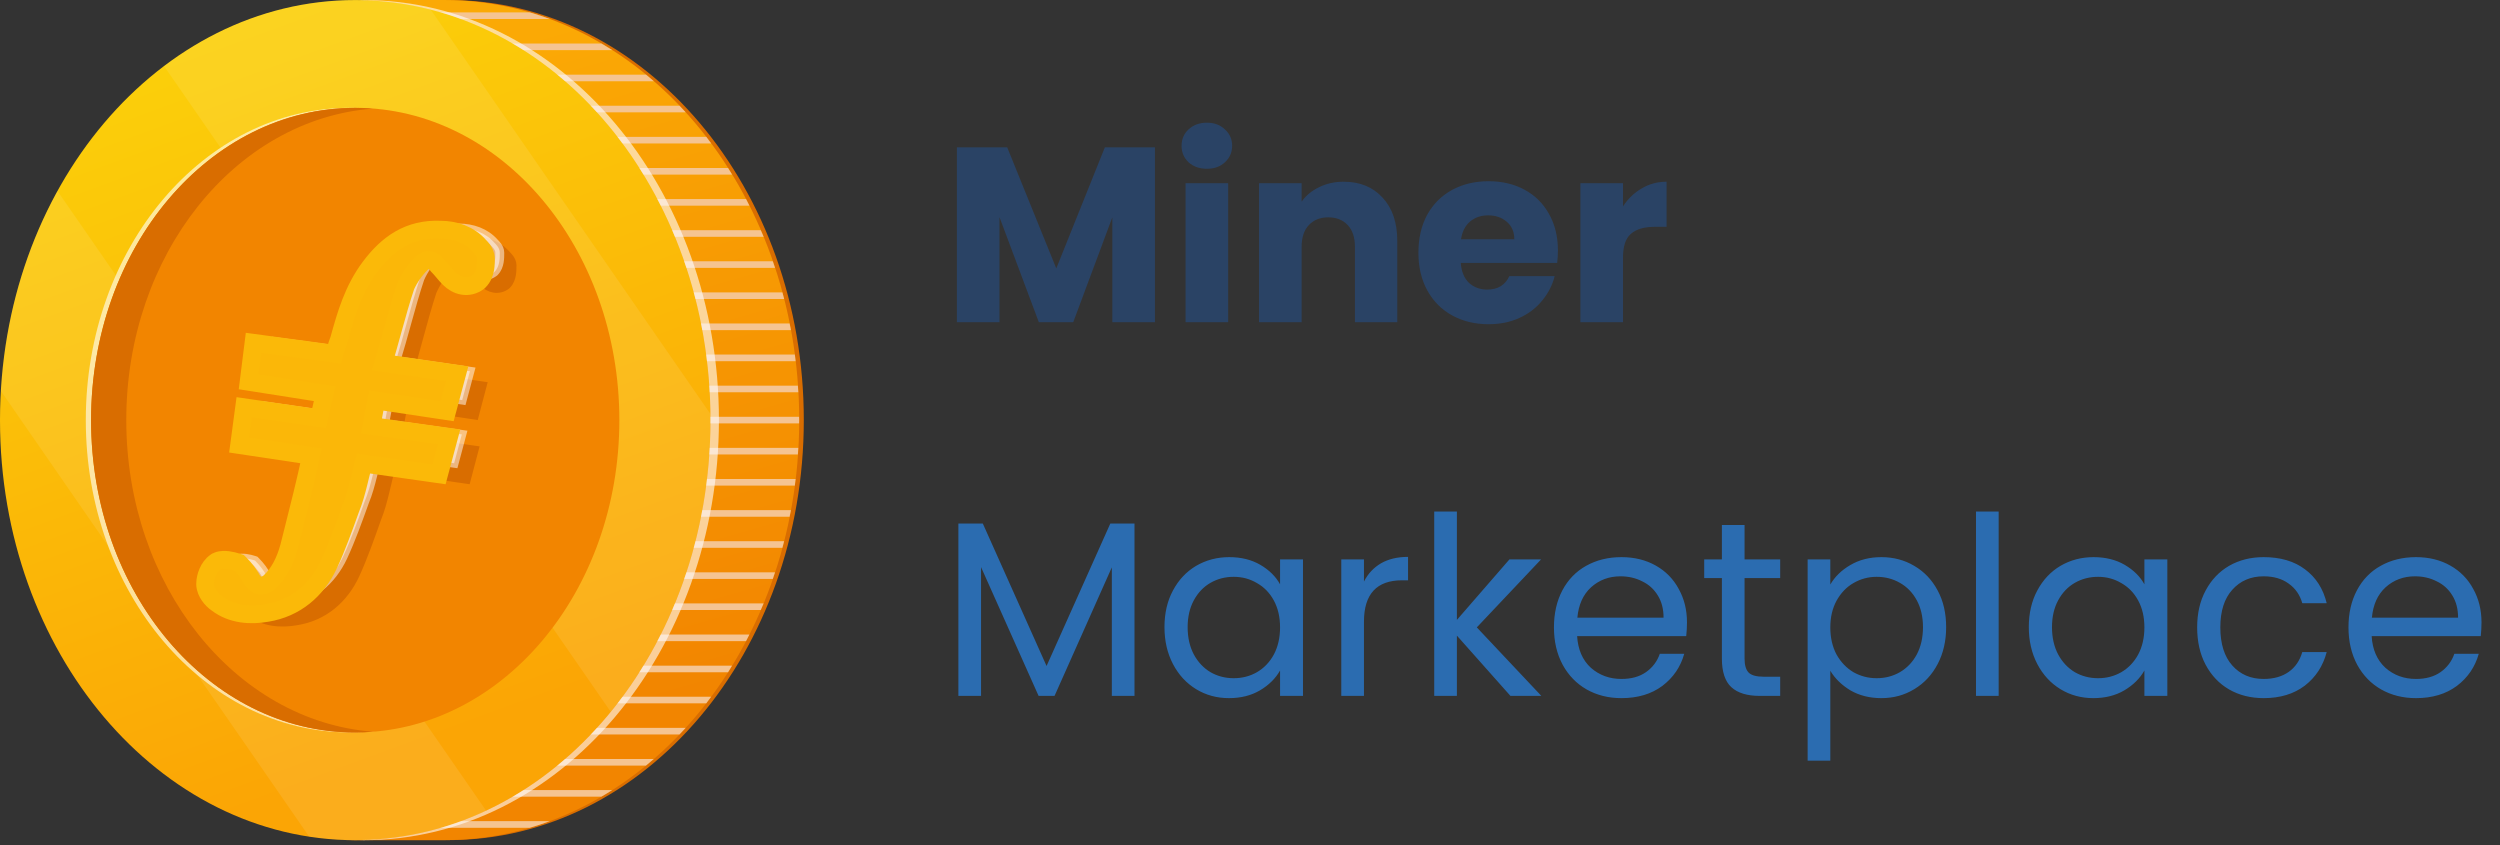 <svg width="281" height="95" viewBox="0 0 281 95" fill="none" xmlns="http://www.w3.org/2000/svg">
<rect x="0" y="0" width="281" height="95" fill="#333333" stroke="none"/>
<path d="M39.331 0H50.411C72.469 0 90.347 21.136 90.347 47.215C90.347 73.294 72.469 94.43 50.411 94.43H39.331C61.389 94.43 79.26 73.294 79.26 47.215C79.26 21.143 61.382 0 39.331 0Z" fill="#D96D00"/>
<path d="M38.815 0H49.896C71.953 0 89.832 21.136 89.832 47.215C89.832 73.294 71.953 94.43 49.896 94.43H38.815C60.873 94.43 78.744 73.294 78.744 47.215C78.744 21.143 60.866 0 38.815 0Z" fill="url(#paint0_linear)"/>
<path d="M78.346 40.596H89.426C89.398 40.348 89.371 40.101 89.337 39.853H78.256C78.291 40.101 78.318 40.355 78.346 40.596Z" fill="#F5C491"/>
<path d="M87.941 32.863H76.861C76.93 33.11 76.992 33.358 77.053 33.605H88.134C88.072 33.358 88.01 33.11 87.941 32.863Z" fill="#F5C491"/>
<path d="M78.744 47.222C78.744 47.346 78.737 47.469 78.737 47.593H89.818C89.818 47.469 89.825 47.346 89.825 47.222C89.825 47.098 89.818 46.974 89.818 46.851H78.737C78.737 46.974 78.744 47.098 78.744 47.222Z" fill="#F5C491"/>
<path d="M87.11 30.107C87.027 29.859 86.945 29.612 86.862 29.364H75.782C75.865 29.612 75.947 29.859 76.029 30.107H87.11Z" fill="#F5C491"/>
<path d="M74.751 26.614H85.831C85.728 26.367 85.618 26.119 85.508 25.872H74.428C74.538 26.119 74.648 26.367 74.751 26.614Z" fill="#F5C491"/>
<path d="M89.728 44.094C89.715 43.847 89.701 43.599 89.68 43.352H78.6C78.614 43.599 78.635 43.847 78.648 44.094H89.728Z" fill="#F5C491"/>
<path d="M73.149 71.321C73.026 71.568 72.895 71.816 72.771 72.063H83.852C83.982 71.816 84.106 71.568 84.23 71.321H73.149Z" fill="#F5C491"/>
<path d="M82.284 74.819H71.204C71.053 75.067 70.908 75.314 70.75 75.562H81.831C81.989 75.314 82.133 75.067 82.284 74.819Z" fill="#F5C491"/>
<path d="M89.426 53.841H78.346C78.318 54.088 78.291 54.336 78.256 54.583H89.337C89.371 54.336 89.398 54.088 89.426 53.841Z" fill="#F5C491"/>
<path d="M88.752 58.082C88.8 57.835 88.849 57.587 88.897 57.34H77.817C77.768 57.587 77.72 57.835 77.672 58.082H88.752Z" fill="#F5C491"/>
<path d="M65.293 82.552H76.373C76.607 82.305 76.84 82.064 77.067 81.81H65.987C65.753 82.064 65.526 82.312 65.293 82.552Z" fill="#F5C491"/>
<path d="M87.11 64.331H76.029C75.947 64.578 75.865 64.826 75.782 65.073H86.862C86.952 64.826 87.027 64.578 87.11 64.331Z" fill="#F5C491"/>
<path d="M77.053 60.832C76.992 61.08 76.93 61.327 76.861 61.574H87.941C88.01 61.327 88.072 61.08 88.134 60.832H77.053Z" fill="#F5C491"/>
<path d="M78.6 51.085H89.68C89.694 50.837 89.715 50.59 89.728 50.342H78.648C78.635 50.59 78.621 50.837 78.6 51.085Z" fill="#F5C491"/>
<path d="M76.373 11.884H65.293C65.526 12.125 65.753 12.372 65.987 12.627H77.067C76.834 12.379 76.607 12.132 76.373 11.884Z" fill="#F5C491"/>
<path d="M68.303 15.383C68.489 15.624 68.668 15.878 68.853 16.126H79.934C79.748 15.878 79.569 15.624 79.384 15.383H68.303Z" fill="#F5C491"/>
<path d="M61.808 2.138C61.065 1.863 60.309 1.622 59.546 1.396H48.466C49.229 1.622 49.985 1.863 50.727 2.138H61.808Z" fill="#F5C491"/>
<path d="M85.508 68.565C85.611 68.317 85.728 68.07 85.831 67.822H74.751C74.648 68.07 74.538 68.317 74.428 68.565H85.508Z" fill="#F5C491"/>
<path d="M73.493 9.135C73.204 8.881 72.909 8.64 72.613 8.393H61.533C61.828 8.633 62.124 8.881 62.413 9.135H73.493Z" fill="#F5C491"/>
<path d="M70.75 18.882C70.901 19.122 71.053 19.377 71.204 19.624H82.284C82.133 19.377 81.989 19.129 81.831 18.882H70.75Z" fill="#F5C491"/>
<path d="M68.819 5.636C68.413 5.382 68.008 5.135 67.596 4.894H56.515C56.928 5.135 57.333 5.382 57.739 5.636H68.819Z" fill="#F5C491"/>
<path d="M57.739 88.801C57.333 89.062 56.928 89.303 56.515 89.543H67.596C68.008 89.303 68.413 89.062 68.819 88.801H57.739Z" fill="#F5C491"/>
<path d="M50.727 92.299C49.985 92.574 49.229 92.815 48.466 93.042H59.546C60.309 92.815 61.065 92.574 61.808 92.299H50.727Z" fill="#F5C491"/>
<path d="M62.406 85.309C62.117 85.563 61.821 85.803 61.526 86.051H72.606C72.902 85.81 73.197 85.563 73.486 85.309H62.406Z" fill="#F5C491"/>
<path d="M72.771 22.373C72.902 22.621 73.026 22.868 73.149 23.116H84.23C84.106 22.868 83.975 22.621 83.852 22.373H72.771Z" fill="#F5C491"/>
<path d="M77.672 36.361C77.72 36.609 77.768 36.856 77.817 37.104H88.897C88.849 36.856 88.8 36.609 88.752 36.361H77.672Z" fill="#F5C491"/>
<path d="M68.853 78.311C68.668 78.558 68.489 78.813 68.303 79.053H79.384C79.569 78.813 79.748 78.558 79.934 78.311H68.853Z" fill="#F5C491"/>
<path d="M39.929 94.437C61.981 94.437 79.858 73.298 79.858 47.222C79.858 21.146 61.981 0.007 39.929 0.007C17.877 0.007 0 21.146 0 47.222C0 73.298 17.877 94.437 39.929 94.437Z" fill="url(#paint1_linear)"/>
<g opacity="0.3">
<path opacity="0.3" d="M39.929 0C32.017 0 24.642 2.736 18.442 7.43L68.647 80.009C75.589 71.513 79.865 59.959 79.865 47.215C79.865 46.981 79.851 46.755 79.851 46.528L48.411 1.079C45.668 0.378 42.836 0 39.929 0Z" fill="white"/>
<path opacity="0.3" d="M6.461 21.466C2.846 28.017 0.577 35.688 0.103 43.95L34.739 94.024C36.437 94.286 38.169 94.437 39.929 94.437C45.125 94.437 50.088 93.248 54.639 91.117L6.461 21.466Z" fill="white"/>
</g>
<path opacity="0.6" d="M80.807 47.222C80.807 21.143 62.928 0.007 40.878 0.007C40.719 0.007 40.561 0.021 40.403 0.021C62.241 0.323 79.858 21.336 79.858 47.222C79.858 73.115 62.234 94.121 40.403 94.423C40.561 94.423 40.719 94.437 40.878 94.437C62.928 94.437 80.807 73.3 80.807 47.222Z" fill="white"/>
<path opacity="0.6" d="M39.331 12.118C22.93 12.118 9.644 27.831 9.644 47.222C9.644 66.606 22.93 82.326 39.331 82.326C55.732 82.326 69.018 66.606 69.018 47.222C69.018 27.831 55.732 12.118 39.331 12.118Z" fill="white"/>
<path d="M39.929 12.118C23.528 12.118 10.242 27.831 10.242 47.222C10.242 66.606 23.528 82.326 39.929 82.326C56.33 82.326 69.616 66.606 69.616 47.222C69.609 27.831 56.323 12.118 39.929 12.118Z" fill="#F28500"/>
<path d="M14.194 47.222C14.194 28.622 26.429 13.411 41.902 12.208C41.249 12.16 40.589 12.126 39.922 12.126C23.522 12.126 10.235 27.839 10.235 47.229C10.235 66.613 23.522 82.333 39.922 82.333C40.589 82.333 41.242 82.299 41.902 82.243C26.429 81.034 14.194 65.816 14.194 47.222Z" fill="#D96D00"/>
<path d="M45.879 42.148C46.306 40.745 46.687 39.344 47.062 37.964C47.092 37.856 47.121 37.747 47.151 37.639C47.604 35.975 48.054 34.342 48.577 32.749C49.005 31.745 49.721 30.73 50.435 30.006C50.879 29.556 51.343 29.402 51.754 29.442C52.171 29.483 52.621 29.732 53.012 30.26L53.033 30.288L53.058 30.314C53.267 30.525 53.443 30.739 53.634 30.971L53.639 30.977C53.825 31.204 54.027 31.449 54.27 31.696C54.629 32.06 55.061 32.316 55.528 32.395C56.005 32.475 56.486 32.364 56.899 32.05L56.927 32.028L56.953 32.003C57.279 31.672 57.421 31.252 57.487 30.874C57.551 30.504 57.551 30.122 57.551 29.825L57.551 29.809C57.551 29.5 57.405 29.242 57.289 29.079C57.175 28.916 57.042 28.78 56.965 28.703C55.94 27.501 54.43 27.007 52.971 27.005C49.569 26.845 47.308 28.513 45.433 31.047C43.559 33.58 42.779 36.422 42.028 39.163L42.025 39.174C41.869 39.574 41.752 39.971 41.64 40.367C41.621 40.436 41.602 40.504 41.583 40.572C41.522 40.79 41.46 41.01 41.392 41.236L32.868 40.065L32.365 39.996L32.303 40.499L32 42.957L31.941 43.436L32.417 43.512L40.533 44.81L39.688 48.6L31.812 47.439L31.309 47.365L31.243 47.868L30.94 50.172L30.876 50.657L31.36 50.732L38.969 51.895L38.969 52.03C38.342 55.07 37.613 58.006 36.864 61.023C36.712 61.632 36.56 62.244 36.408 62.861C35.967 64.496 35.249 66.073 33.996 67.208C33.469 67.604 32.999 67.728 32.601 67.674C32.21 67.622 31.799 67.384 31.408 66.87C31.079 66.217 30.602 65.577 30.124 65.092L30.041 65.008L29.928 64.97C29.674 64.884 29.34 64.799 29.02 64.756C28.86 64.734 28.692 64.722 28.533 64.728C28.384 64.734 28.196 64.758 28.026 64.844L27.999 64.858L27.973 64.876C27.637 65.102 27.398 65.465 27.244 65.821C27.087 66.184 26.995 66.597 26.995 66.98C26.995 67.356 27.171 67.725 27.366 68.01C27.565 68.301 27.829 68.574 28.108 68.766C29.625 69.953 31.602 70.095 33.339 69.776C36.405 69.284 38.652 67.315 39.922 64.579L39.924 64.576C40.842 62.559 41.606 60.391 42.361 58.249C42.753 57.293 43.025 56.267 43.27 55.251C43.325 55.025 43.379 54.8 43.432 54.576C43.587 53.919 43.741 53.272 43.919 52.638L51.978 53.804L52.419 53.868L52.533 53.437L53.139 51.133L53.282 50.589L52.726 50.51L44.602 49.355L45.329 45.429L52.883 46.584L53.328 46.652L53.442 46.217L54.049 43.913L54.191 43.373L53.638 43.291L45.879 42.148Z" fill="#D96D00" stroke="#D96D00" stroke-linecap="round"/>
<path opacity="0.5" d="M44.507 40.525C44.933 39.149 45.313 37.776 45.687 36.422C45.717 36.316 45.746 36.209 45.776 36.102C46.229 34.466 46.678 32.86 47.201 31.294C47.629 30.308 48.344 29.31 49.057 28.599C49.501 28.157 49.965 28.004 50.38 28.044C50.8 28.084 51.25 28.331 51.639 28.848L51.661 28.876L51.686 28.901C51.895 29.11 52.071 29.319 52.261 29.548L52.267 29.554C52.453 29.777 52.655 30.018 52.898 30.261C53.258 30.62 53.69 30.871 54.155 30.948C54.629 31.027 55.108 30.918 55.521 30.61L55.55 30.588L55.575 30.563C55.903 30.236 56.046 29.821 56.112 29.447C56.177 29.082 56.176 28.705 56.176 28.413L56.176 28.396C56.176 28.088 56.028 27.831 55.912 27.671C55.797 27.51 55.664 27.376 55.588 27.3C54.561 26.117 53.052 25.633 51.596 25.63C48.198 25.473 45.938 27.112 44.061 29.606C42.185 32.099 41.405 34.896 40.654 37.593L40.651 37.603C40.495 37.997 40.378 38.387 40.266 38.777C40.247 38.845 40.228 38.912 40.208 38.979C40.148 39.193 40.087 39.407 40.019 39.629L31.492 38.476L30.992 38.409L30.929 38.91L30.626 41.327L30.565 41.808L31.044 41.883L39.156 43.16L38.315 46.871L30.436 45.729L29.935 45.656L29.868 46.157L29.565 48.424L29.5 48.911L29.986 48.984L37.594 50.129L37.594 50.251C36.968 53.241 36.239 56.127 35.489 59.094C35.338 59.693 35.186 60.296 35.034 60.903C34.594 62.509 33.876 64.058 32.625 65.174C32.098 65.563 31.626 65.686 31.226 65.633C30.832 65.581 30.421 65.346 30.031 64.842C29.702 64.2 29.225 63.569 28.746 63.093L28.663 63.01L28.551 62.972C28.298 62.888 27.964 62.805 27.645 62.763C27.485 62.741 27.317 62.729 27.159 62.735C27.01 62.741 26.823 62.764 26.655 62.848L26.627 62.862L26.601 62.879C26.266 63.102 26.025 63.46 25.87 63.813C25.713 64.171 25.62 64.579 25.62 64.958C25.62 65.332 25.798 65.698 25.993 65.98C26.193 66.266 26.458 66.535 26.737 66.723C28.253 67.89 30.228 68.03 31.963 67.717C35.025 67.233 37.274 65.298 38.546 62.603L38.548 62.599C39.467 60.615 40.231 58.483 40.986 56.376C41.378 55.435 41.649 54.425 41.895 53.425C41.95 53.203 42.003 52.981 42.056 52.761C42.212 52.117 42.365 51.481 42.543 50.859L50.604 52.007L51.043 52.069L51.158 51.641L51.764 49.375L51.91 48.828L51.35 48.75L43.23 47.614L43.953 43.768L51.51 44.905L51.952 44.972L52.067 44.54L52.673 42.274L52.819 41.73L52.262 41.65L44.507 40.525Z" fill="white" stroke="white" stroke-linecap="round"/>
<path d="M43.093 40.802C43.454 39.605 43.783 38.414 44.106 37.245C44.136 37.138 44.166 37.031 44.196 36.923C44.647 35.293 45.091 33.706 45.606 32.161C46.007 31.245 46.679 30.308 47.348 29.641C47.704 29.286 48.028 29.206 48.27 29.229C48.522 29.254 48.854 29.406 49.178 29.836L49.221 29.893L49.271 29.943C49.461 30.133 49.623 30.326 49.816 30.556L49.825 30.567C50.01 30.788 50.224 31.044 50.483 31.303C50.9 31.718 51.422 32.031 52.011 32.129C52.619 32.23 53.236 32.088 53.758 31.698L53.815 31.655L53.866 31.605C54.295 31.177 54.467 30.649 54.542 30.221C54.615 29.812 54.615 29.398 54.614 29.111L54.614 29.084C54.614 28.618 54.392 28.256 54.257 28.067C54.123 27.88 53.973 27.727 53.891 27.646C52.748 26.338 51.095 25.823 49.546 25.817C45.934 25.654 43.534 27.421 41.599 29.993C39.666 32.562 38.865 35.437 38.12 38.113L38.114 38.131C37.953 38.541 37.834 38.943 37.723 39.327C37.703 39.396 37.684 39.465 37.665 39.533C37.643 39.61 37.621 39.687 37.599 39.763L29.497 38.668L28.496 38.533L28.371 39.535L28.067 41.952L27.947 42.914L28.904 43.065L36.488 44.258L35.867 46.998L28.445 45.922L27.445 45.776L27.311 46.779L27.008 49.045L26.877 50.02L27.85 50.166L34.958 51.236C34.354 54.073 33.659 56.823 32.943 59.657C32.792 60.255 32.64 60.856 32.488 61.463C32.063 63.012 31.386 64.448 30.247 65.473C29.803 65.796 29.464 65.856 29.229 65.825C29.004 65.795 28.712 65.659 28.392 65.258C28.038 64.58 27.538 63.925 27.037 63.426L26.87 63.26L26.647 63.185C26.367 63.093 26.003 63.001 25.648 62.954C25.471 62.931 25.273 62.915 25.077 62.923C24.9 62.93 24.631 62.958 24.37 63.088L24.314 63.116L24.262 63.151C23.819 63.445 23.527 63.896 23.351 64.299C23.169 64.714 23.058 65.19 23.058 65.645C23.058 66.168 23.301 66.635 23.521 66.952C23.749 67.281 24.052 67.591 24.382 67.816C26.049 69.093 28.18 69.222 29.985 68.897C33.229 68.383 35.604 66.326 36.936 63.504L36.94 63.497C37.868 61.493 38.638 59.343 39.39 57.244C39.795 56.268 40.073 55.231 40.319 54.232C40.375 54.004 40.429 53.779 40.483 53.556C40.602 53.061 40.719 52.578 40.846 52.103L48.472 53.189L49.349 53.314L49.579 52.458L50.185 50.191L50.477 49.099L49.358 48.943L41.756 47.879L42.293 45.022L49.373 46.087L50.257 46.22L50.488 45.357L51.094 43.09L51.385 42.004L50.272 41.842L43.093 40.802Z" fill="#FBB708" stroke="#FBB908" stroke-width="2" stroke-linecap="round"/>
<path d="M129.814 16.562V36.218H125.026V24.43L120.63 36.218H116.766L112.342 24.402V36.218H107.554V16.562H113.21L118.726 30.17L124.186 16.562H129.814ZM135.665 18.97C134.825 18.97 134.134 18.728 133.593 18.242C133.07 17.738 132.809 17.122 132.809 16.394C132.809 15.648 133.07 15.032 133.593 14.546C134.134 14.042 134.825 13.79 135.665 13.79C136.486 13.79 137.158 14.042 137.681 14.546C138.222 15.032 138.493 15.648 138.493 16.394C138.493 17.122 138.222 17.738 137.681 18.242C137.158 18.728 136.486 18.97 135.665 18.97ZM138.045 20.594V36.218H133.257V20.594H138.045ZM151.035 20.426C152.864 20.426 154.32 21.024 155.403 22.218C156.504 23.394 157.055 25.018 157.055 27.09V36.218H152.295V27.734C152.295 26.689 152.024 25.877 151.483 25.298C150.941 24.72 150.213 24.43 149.299 24.43C148.384 24.43 147.656 24.72 147.115 25.298C146.573 25.877 146.303 26.689 146.303 27.734V36.218H141.515V20.594H146.303V22.666C146.788 21.976 147.441 21.434 148.263 21.042C149.084 20.632 150.008 20.426 151.035 20.426ZM175.11 28.154C175.11 28.602 175.082 29.069 175.026 29.554H164.19C164.265 30.525 164.573 31.272 165.114 31.794C165.674 32.298 166.355 32.55 167.158 32.55C168.353 32.55 169.183 32.046 169.65 31.038H174.746C174.485 32.065 174.009 32.989 173.318 33.81C172.646 34.632 171.797 35.276 170.77 35.742C169.743 36.209 168.595 36.442 167.326 36.442C165.795 36.442 164.433 36.116 163.238 35.462C162.043 34.809 161.11 33.876 160.438 32.662C159.766 31.449 159.43 30.03 159.43 28.406C159.43 26.782 159.757 25.364 160.41 24.15C161.082 22.937 162.015 22.004 163.21 21.35C164.405 20.697 165.777 20.37 167.326 20.37C168.838 20.37 170.182 20.688 171.358 21.322C172.534 21.957 173.449 22.862 174.102 24.038C174.774 25.214 175.11 26.586 175.11 28.154ZM170.21 26.894C170.21 26.073 169.93 25.42 169.37 24.934C168.81 24.449 168.11 24.206 167.27 24.206C166.467 24.206 165.786 24.44 165.226 24.906C164.685 25.373 164.349 26.036 164.218 26.894H170.21ZM182.424 23.198C182.984 22.34 183.684 21.668 184.524 21.182C185.364 20.678 186.297 20.426 187.324 20.426V25.494H186.008C184.813 25.494 183.917 25.756 183.32 26.278C182.723 26.782 182.424 27.678 182.424 28.966V36.218H177.636V20.594H182.424V23.198Z" fill="#2A4365"/>
<path d="M127.518 58.842V78.218H124.97V63.77L118.53 78.218H116.738L110.27 63.742V78.218H107.722V58.842H110.466L117.634 74.858L124.802 58.842H127.518ZM130.887 70.49C130.887 68.922 131.204 67.55 131.839 66.374C132.474 65.18 133.342 64.256 134.443 63.602C135.563 62.949 136.804 62.622 138.167 62.622C139.511 62.622 140.678 62.912 141.667 63.49C142.656 64.069 143.394 64.797 143.879 65.674V62.874H146.455V78.218H143.879V75.362C143.375 76.258 142.619 77.005 141.611 77.602C140.622 78.181 139.464 78.47 138.139 78.47C136.776 78.47 135.544 78.134 134.443 77.462C133.342 76.79 132.474 75.848 131.839 74.634C131.204 73.421 130.887 72.04 130.887 70.49ZM143.879 70.518C143.879 69.361 143.646 68.353 143.179 67.494C142.712 66.636 142.078 65.982 141.275 65.534C140.491 65.068 139.623 64.834 138.671 64.834C137.719 64.834 136.851 65.058 136.067 65.506C135.283 65.954 134.658 66.608 134.191 67.466C133.724 68.325 133.491 69.333 133.491 70.49C133.491 71.666 133.724 72.693 134.191 73.57C134.658 74.429 135.283 75.092 136.067 75.558C136.851 76.006 137.719 76.23 138.671 76.23C139.623 76.23 140.491 76.006 141.275 75.558C142.078 75.092 142.712 74.429 143.179 73.57C143.646 72.693 143.879 71.676 143.879 70.518ZM153.309 65.366C153.757 64.489 154.392 63.808 155.213 63.322C156.053 62.837 157.07 62.594 158.265 62.594V65.226H157.593C154.737 65.226 153.309 66.776 153.309 69.874V78.218H150.761V62.874H153.309V65.366ZM169.774 78.218L163.754 71.442V78.218H161.206V57.498H163.754V69.678L169.662 62.874H173.218L165.994 70.518L173.246 78.218H169.774ZM189.616 69.958C189.616 70.444 189.588 70.957 189.532 71.498H177.268C177.362 73.01 177.875 74.196 178.808 75.054C179.76 75.894 180.908 76.314 182.252 76.314C183.354 76.314 184.268 76.062 184.996 75.558C185.743 75.036 186.266 74.345 186.564 73.486H189.308C188.898 74.961 188.076 76.165 186.844 77.098C185.612 78.013 184.082 78.47 182.252 78.47C180.796 78.47 179.49 78.144 178.332 77.49C177.194 76.837 176.298 75.913 175.644 74.718C174.991 73.505 174.664 72.105 174.664 70.518C174.664 68.932 174.982 67.541 175.616 66.346C176.251 65.152 177.138 64.237 178.276 63.602C179.434 62.949 180.759 62.622 182.252 62.622C183.708 62.622 184.996 62.94 186.116 63.574C187.236 64.209 188.095 65.086 188.692 66.206C189.308 67.308 189.616 68.558 189.616 69.958ZM186.984 69.426C186.984 68.456 186.77 67.625 186.34 66.934C185.911 66.225 185.323 65.693 184.576 65.338C183.848 64.965 183.036 64.778 182.14 64.778C180.852 64.778 179.751 65.189 178.836 66.01C177.94 66.832 177.427 67.97 177.296 69.426H186.984ZM196.088 64.974V74.018C196.088 74.765 196.246 75.297 196.564 75.614C196.881 75.913 197.432 76.062 198.216 76.062H200.092V78.218H197.796C196.377 78.218 195.313 77.892 194.604 77.238C193.894 76.585 193.54 75.512 193.54 74.018V64.974H191.552V62.874H193.54V59.01H196.088V62.874H200.092V64.974H196.088ZM205.727 65.702C206.231 64.825 206.978 64.097 207.967 63.518C208.975 62.921 210.142 62.622 211.467 62.622C212.83 62.622 214.062 62.949 215.163 63.602C216.283 64.256 217.16 65.18 217.795 66.374C218.43 67.55 218.747 68.922 218.747 70.49C218.747 72.04 218.43 73.421 217.795 74.634C217.16 75.848 216.283 76.79 215.163 77.462C214.062 78.134 212.83 78.47 211.467 78.47C210.16 78.47 209.003 78.181 207.995 77.602C207.006 77.005 206.25 76.268 205.727 75.39V85.498H203.179V62.874H205.727V65.702ZM216.143 70.49C216.143 69.333 215.91 68.325 215.443 67.466C214.976 66.608 214.342 65.954 213.539 65.506C212.755 65.058 211.887 64.834 210.935 64.834C210.002 64.834 209.134 65.068 208.331 65.534C207.547 65.982 206.912 66.645 206.427 67.522C205.96 68.381 205.727 69.38 205.727 70.518C205.727 71.676 205.96 72.693 206.427 73.57C206.912 74.429 207.547 75.092 208.331 75.558C209.134 76.006 210.002 76.23 210.935 76.23C211.887 76.23 212.755 76.006 213.539 75.558C214.342 75.092 214.976 74.429 215.443 73.57C215.91 72.693 216.143 71.666 216.143 70.49ZM224.649 57.498V78.218H222.101V57.498H224.649ZM228.039 70.49C228.039 68.922 228.357 67.55 228.991 66.374C229.626 65.18 230.494 64.256 231.595 63.602C232.715 62.949 233.957 62.622 235.319 62.622C236.663 62.622 237.83 62.912 238.819 63.49C239.809 64.069 240.546 64.797 241.031 65.674V62.874H243.607V78.218H241.031V75.362C240.527 76.258 239.771 77.005 238.763 77.602C237.774 78.181 236.617 78.47 235.291 78.47C233.929 78.47 232.697 78.134 231.595 77.462C230.494 76.79 229.626 75.848 228.991 74.634C228.357 73.421 228.039 72.04 228.039 70.49ZM241.031 70.518C241.031 69.361 240.798 68.353 240.331 67.494C239.865 66.636 239.23 65.982 238.427 65.534C237.643 65.068 236.775 64.834 235.823 64.834C234.871 64.834 234.003 65.058 233.219 65.506C232.435 65.954 231.81 66.608 231.343 67.466C230.877 68.325 230.643 69.333 230.643 70.49C230.643 71.666 230.877 72.693 231.343 73.57C231.81 74.429 232.435 75.092 233.219 75.558C234.003 76.006 234.871 76.23 235.823 76.23C236.775 76.23 237.643 76.006 238.427 75.558C239.23 75.092 239.865 74.429 240.331 73.57C240.798 72.693 241.031 71.676 241.031 70.518ZM246.961 70.518C246.961 68.932 247.279 67.55 247.913 66.374C248.548 65.18 249.425 64.256 250.545 63.602C251.684 62.949 252.981 62.622 254.437 62.622C256.323 62.622 257.872 63.08 259.085 63.994C260.317 64.909 261.129 66.178 261.521 67.802H258.777C258.516 66.869 258.003 66.132 257.237 65.59C256.491 65.049 255.557 64.778 254.437 64.778C252.981 64.778 251.805 65.282 250.909 66.29C250.013 67.28 249.565 68.689 249.565 70.518C249.565 72.366 250.013 73.794 250.909 74.802C251.805 75.81 252.981 76.314 254.437 76.314C255.557 76.314 256.491 76.053 257.237 75.53C257.984 75.008 258.497 74.261 258.777 73.29H261.521C261.111 74.858 260.289 76.118 259.057 77.07C257.825 78.004 256.285 78.47 254.437 78.47C252.981 78.47 251.684 78.144 250.545 77.49C249.425 76.837 248.548 75.913 247.913 74.718C247.279 73.524 246.961 72.124 246.961 70.518ZM278.921 69.958C278.921 70.444 278.893 70.957 278.837 71.498H266.573C266.666 73.01 267.18 74.196 268.113 75.054C269.065 75.894 270.213 76.314 271.557 76.314C272.658 76.314 273.573 76.062 274.301 75.558C275.048 75.036 275.57 74.345 275.869 73.486H278.613C278.202 74.961 277.381 76.165 276.149 77.098C274.917 78.013 273.386 78.47 271.557 78.47C270.101 78.47 268.794 78.144 267.637 77.49C266.498 76.837 265.602 75.913 264.949 74.718C264.296 73.505 263.969 72.105 263.969 70.518C263.969 68.932 264.286 67.541 264.921 66.346C265.556 65.152 266.442 64.237 267.581 63.602C268.738 62.949 270.064 62.622 271.557 62.622C273.013 62.622 274.301 62.94 275.421 63.574C276.541 64.209 277.4 65.086 277.997 66.206C278.613 67.308 278.921 68.558 278.921 69.958ZM276.289 69.426C276.289 68.456 276.074 67.625 275.645 66.934C275.216 66.225 274.628 65.693 273.881 65.338C273.153 64.965 272.341 64.778 271.445 64.778C270.157 64.778 269.056 65.189 268.141 66.01C267.245 66.832 266.732 67.97 266.601 69.426H276.289Z" fill="#2B6CB0"/>
<defs>
<linearGradient id="paint0_linear" x1="68.267" y1="80.713" x2="47.254" y2="7.291" gradientUnits="userSpaceOnUse">
<stop stop-color="#F28500"/>
<stop offset="1" stop-color="#FBA905"/>
</linearGradient>
<linearGradient id="paint1_linear" x1="24.273" y1="4.618" x2="52.703" y2="81.996" gradientUnits="userSpaceOnUse">
<stop stop-color="#FBCF0A"/>
<stop offset="1" stop-color="#FBA505"/>
</linearGradient>
</defs>
</svg>
